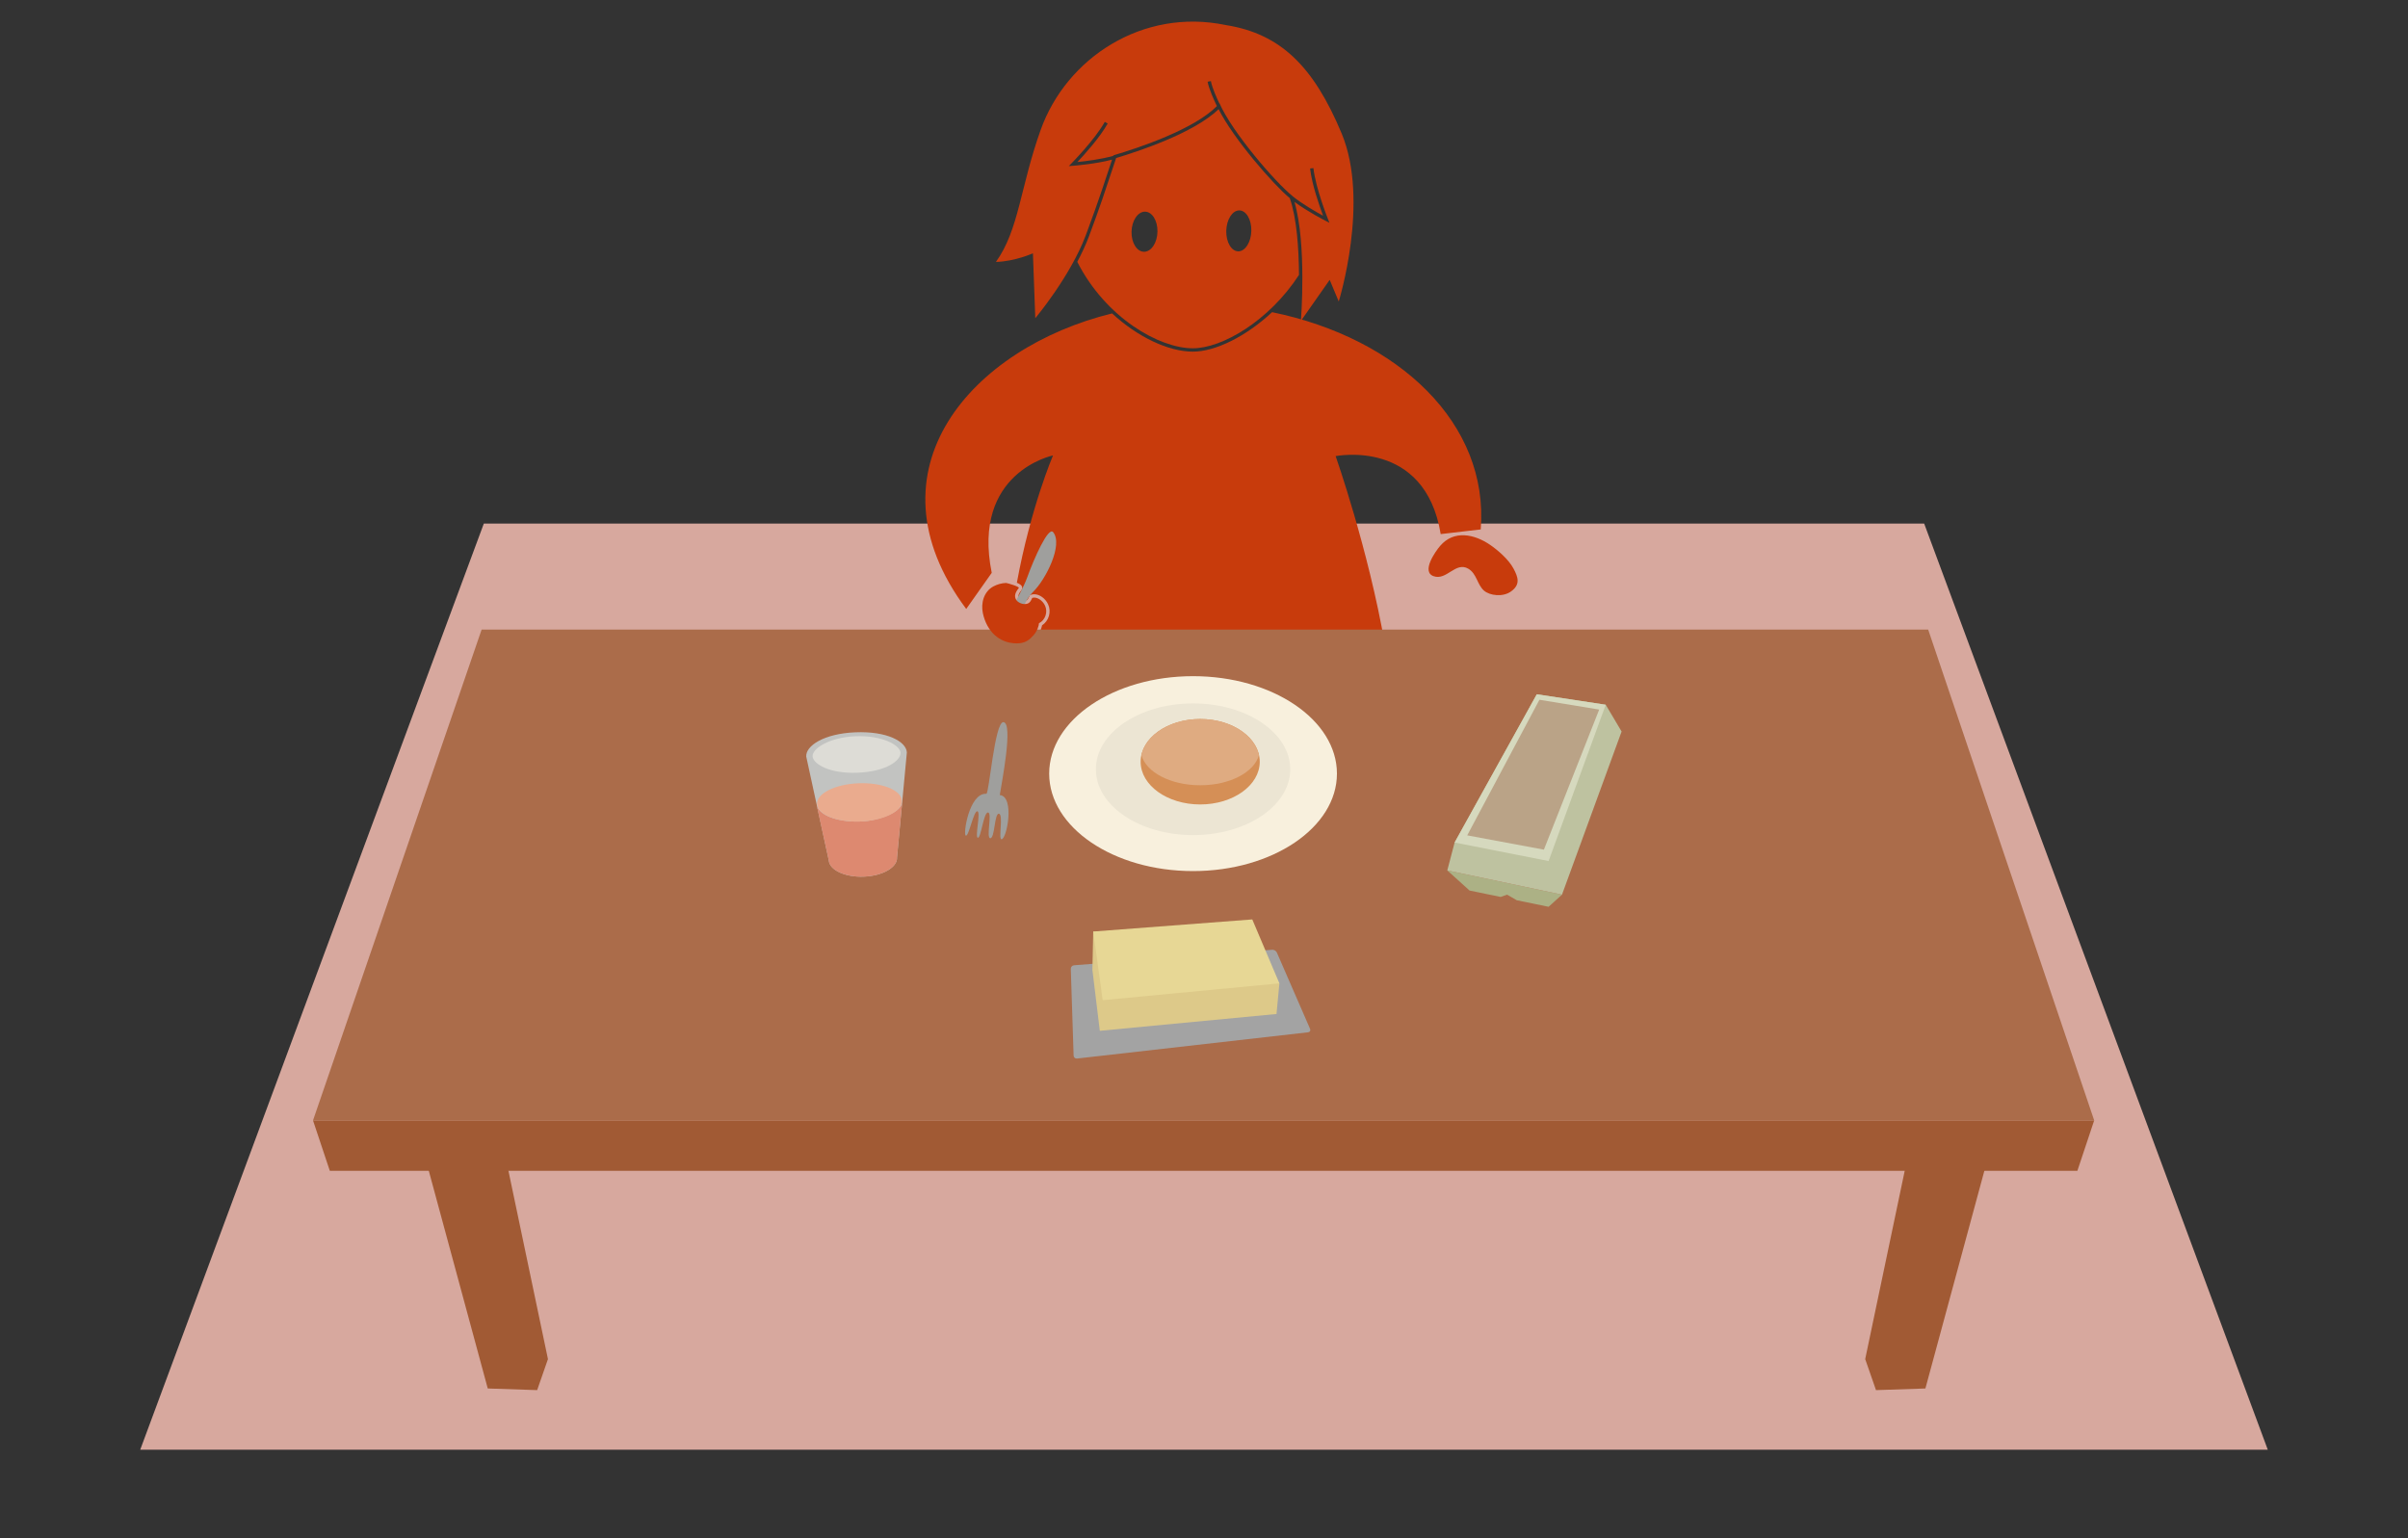 <?xml version="1.0" encoding="utf-8"?>
<!-- Generator: Adobe Illustrator 15.0.2, SVG Export Plug-In . SVG Version: 6.00 Build 0)  -->
<!DOCTYPE svg PUBLIC "-//W3C//DTD SVG 1.1//EN" "http://www.w3.org/Graphics/SVG/1.1/DTD/svg11.dtd">
<svg version="1.1" id="Layer_1" xmlns="http://www.w3.org/2000/svg" xmlns:xlink="http://www.w3.org/1999/xlink" x="0px" y="0px"
	 width="720px" height="460px" viewBox="0 0 720 460" enable-background="new 0 0 720 460" xml:space="preserve">
<rect x="0" y="0" width="720" height="460" fill="#333333" stroke="none"/>
<polygon fill="#D7A89E" points="678.075,433.535 41.925,433.535 144.662,156.583 575.339,156.583 "/>
<g>
	<g>
		<g>
			<g>
				<g>
					<path fill="#C83B0C" d="M452.578,170.09c-1.52-2.9-4.971-5.742-6.99-7.127c-4.709-3.234-10.84-4.568-14.99,0.291
						c-1.393,1.629-5.723,7.725-1.947,9.055c3.922,1.381,6.562-4.467,10.371-2.24c2.557,1.496,2.66,4.797,4.705,6.561
						c1.734,1.496,5.611,1.982,8.027,0.275C454.779,174.77,453.834,172.489,452.578,170.09z"/>
				</g>
				<g>
					<path fill="#C83B0C" d="M385.643,59.247c-5.02-4.141-16.889-17.85-21.283-26.605c-7.353,7.225-24.572,12.809-30.632,14.609
						c-0.392,1.139-0.833,2.482-1.337,4.008c-1.51,4.584-3.58,10.861-6.797,19.439c-0.965,2.576-2.176,5.146-3.486,7.605
						c8.526,16.76,24.518,25.854,34.557,25.854c8.705,0,22.722-8.107,31.737-21.941C388.354,74.551,387.775,65.338,385.643,59.247z
						 M342.1,75.292c-2.15,0.012-3.83-2.662-3.77-5.977c0.07-3.311,1.865-6.006,3.996-6.018c2.137-0.012,3.828,2.656,3.76,5.979
						C346.025,72.588,344.234,75.28,342.1,75.292z M370.283,75.165c-2.072,0.008-3.691-2.723-3.627-6.107
						c0.074-3.381,1.812-6.129,3.881-6.141c2.068-0.008,3.686,2.727,3.615,6.105C374.086,72.407,372.332,75.147,370.283,75.165z"/>
					<path fill="#C83B0C" d="M401.146,39.881c-8.355-20-18.254-29.826-34.711-32.398c-24.68-5.141-47.562,9.773-55.275,31.371
						c-6.115,17.117-6.475,29.877-13.375,39.473c5.699-0.148,11.062-2.58,11.062-2.58l0.705,19.41c0,0,10.479-12.469,15.105-24.811
						c4.057-10.818,6.312-18.051,7.848-22.609c-4.949,1.326-11.322,1.811-11.607,1.832l-1.328,0.098l0.935-0.947
						c0.068-0.068,6.866-6.992,9.829-12.273l0.872,0.488c-2.394,4.268-7.063,9.406-9.058,11.518
						c2.295-0.227,7.109-0.801,10.75-1.863c0.018-0.051,0.035-0.104,0.053-0.152c7.6-2.225,24.1-7.787,30.906-14.713
						c-0.859-1.768-2.328-4.994-2.783-7.277l0.98-0.195c0.407,2.039,1.684,4.91,2.535,6.684c0.015-0.018,0.032-0.035,0.047-0.053
						c3.734,8.598,16.713,23.652,21.854,27.766c0.005,0.012,0.009,0.025,0.014,0.039c2.939,2.371,7.092,4.732,9.1,5.82
						c-1.021-2.719-3.335-9.266-3.887-14.127l0.993-0.113c0.684,6.02,4.27,15.033,4.306,15.123l0.494,1.236l-1.186-0.605
						c-0.24-0.121-5.308-2.721-9.279-5.65c3.736,12.771,1.928,35.588,1.928,35.588l8.609-12.271l2.705,6.469
						C400.287,90.155,409.629,60.192,401.146,39.881z"/>
				</g>
			</g>
		</g>
	</g>
	<g>
		<g>
			<g>
				<g>
					<path fill="#C83B0C" d="M380.359,93.352c-7.643,7.145-16.861,11.805-23.695,11.805c-7.345,0-16.576-4.426-24.146-11.43
						c-41.641,10.195-74.648,46.727-43.615,88.378l7.629-10.802c-6.072-30.113,18.324-35.107,18.324-35.107
						s-6.668,15.531-10.812,38.072c0.708,0.301,1.307,0.658,1.492,1.053c0.185,0.389,0.131,0.836-0.141,1.164
						c-1.236,1.514-0.872,2.092-0.697,2.369c0.241,0.381,0.995,0.791,1.733,0.791l0.052-0.002c0.603-0.016,0.765-0.248,1.109-0.963
						c0.06-0.123,0.117-0.242,0.177-0.354l0.188-0.352l0.379-0.127c0.283-0.094,0.586-0.141,0.9-0.141
						c1.617,0,3.367,1.273,4.162,3.031c1.016,2.244,0.201,4.933-1.809,6.257c-0.186,0.988-0.762,2.453-1.792,3.605
						c-1.264,1.414-2.747,2.795-5.733,2.795c-0.896,0-1.754-0.107-2.576-0.293c-0.025,0.303-0.056,0.6-0.08,0.904
						c2.506,22.586,109.5,21.688,112.682-1.264c-4.955-28.568-14.727-56.339-14.727-56.339s26.703-5.395,31.41,23.316l11.973-1.391
						C445.254,126.719,418.295,101.149,380.359,93.352z"/>
				</g>
			</g>
		</g>
	</g>
	<g>
		<polygon fill="#A15A34" points="621.146,350.123 98.614,350.123 93.591,335.055 626.169,335.055 		"/>
		<polygon fill="#AB6C4A" points="626.169,335.055 93.591,335.055 144.004,188.285 576.536,188.285 		"/>
		<path fill="#9F9F9D" d="M307.176,172.575c2.041-5.656,6.283-15.184,7.715-13.441c3.062,3.73-2.199,14.23-6.088,17.961
			c-3.641,3.494-5.648,14.091-8.209,12.447C298.127,187.957,304.893,178.932,307.176,172.575z"/>
		<path fill="#C83B0C" d="M309.053,189.936c1.088-1.217,1.598-2.855,1.604-3.553c1.936-0.977,2.668-3.383,1.832-5.232
			c-0.766-1.691-2.57-2.773-3.838-2.353c-0.387,0.727-0.678,1.805-2.141,1.846c-1.1,0.029-2.215-0.555-2.658-1.256
			c-0.639-1.014-0.387-2.123,0.77-3.535c0.348-0.422-3.57-1.531-3.795-1.523c-1.311,0.033-2.674,0.428-3.822,1.047
			c-2.834,1.531-3.773,4.986-3.117,8.021c1.127,5.232,4.736,9,10.178,9C306.613,192.396,307.822,191.312,309.053,189.936z"/>
		<polygon fill="#A15A34" points="575.7,415.223 560.929,415.713 557.702,406.434 571.097,342.59 595.372,342.59 		"/>
		<polygon fill="#A15A34" points="145.841,415.223 160.613,415.713 163.839,406.434 150.444,342.59 126.169,342.59 		"/>
	</g>
	<ellipse fill="#F8F0DD" cx="356.729" cy="231.352" rx="43.019" ry="29.143"/>
	<ellipse fill="#ECE5D3" cx="356.73" cy="230.043" rx="29.064" ry="19.689"/>
	<g>
		<path fill="#9F9F9D" d="M294.926,237.381c-5.129-0.354-7.049,12.234-6.143,12.518c0.908,0.283,2.312-7.402,3.441-7.289
			c1.127,0.113-0.807,7.738,0.15,7.918c0.959,0.18,1.715-7.705,3.062-7.551c1.299,0.143-0.633,7.529,0.639,7.693
			c1.398,0.182,1.236-7.574,2.611-7.32c1.389,0.246-0.201,7.486,0.73,7.627c1.596,0.238,4.107-12.82-0.48-13.219
			c0.482-3.211,4.146-21.561,1.096-21.799C297.434,215.752,295.732,237.436,294.926,237.381z"/>
	</g>
	<g>
		<g>
			<path fill="#A3A3A3" d="M391.714,307.675c0.22,0.504-0.048,0.968-0.594,1.03l-69.082,7.848c-0.546,0.062-1.008-0.337-1.025-0.886
				l-0.842-25.924c-0.018-0.549,0.416-1.034,0.965-1.077l59.254-4.645c0.549-0.043,1.177,0.335,1.396,0.839L391.714,307.675z"/>
		</g>
		<polygon fill="#DDC989" points="381.68,303.232 328.846,308.262 326.633,290.053 326.877,278.57 382.543,294.07 		"/>
		<polygon fill="#E7D795" points="382.543,294.07 329.709,299.1 326.877,278.57 374.436,274.951 		"/>
	</g>
	<g>
		<g>
			<path fill="#C2C3C1" d="M255.709,218.998c-9.365,0.395-14.837,4.029-14.642,7.256l6.737,31.01
				c0.18,2.936,4.895,5.127,10.525,4.893c5.637-0.236,10.059-2.809,9.881-5.746l2.945-31.412
				C270.959,221.771,265.271,218.598,255.709,218.998z"/>
			<path fill="#DDDCD6" d="M269.252,225.078c0.141,2.291-4.121,5.643-12.809,6.004c-8.387,0.352-13.333-2.615-13.47-4.904
				c-0.141-2.293,4.942-5.678,12.806-6.006S269.111,222.787,269.252,225.078z"/>
		</g>
		<g>
			<path fill="#DD8970" d="M257.328,245.67c-5.885,0.244-11.882-1.385-13.089-4.617l3.565,16.211
				c0.18,2.936,4.895,5.127,10.525,4.893c5.637-0.236,10.059-2.809,9.881-5.746l1.535-16.422
				C269.471,242.775,263.219,245.422,257.328,245.67z"/>
		</g>
		<path fill="#EAAB8E" d="M269.664,239.422c0.191,3.158-5.328,5.953-12.336,6.248c-7.004,0.291-12.835-2.031-13.028-5.189
			s5.329-5.947,12.335-6.24S269.471,236.262,269.664,239.422z"/>
	</g>
	<g>
		<polygon fill="#ACB185" points="467.04,267.545 432.742,260.295 439.402,266.314 448.691,268.225 450.627,267.545 
			453.518,269.217 463.034,271.176 467.04,267.545 484.864,218.758 		"/>
		<polygon fill="#BEC2A0" points="467.04,267.545 432.742,260.295 434.934,251.953 459.51,207.621 480.118,210.754 484.864,218.758 
					"/>
		<polygon fill="#D6D9BE" points="463.034,257.492 434.934,251.953 459.51,207.621 480.118,210.754 		"/>
		<polygon fill="#BAA387" points="461.629,254.086 438.703,249.814 460.295,209.262 478.163,212.195 		"/>
	</g>
	<g>
		<ellipse fill="#D58F56" cx="358.861" cy="227.795" rx="17.811" ry="12.775"/>
		<path fill="#DFAB81" d="M358.861,234.83c8.881,0,16.225-3.92,17.568-9.041c-1.344-6.1-8.688-10.768-17.568-10.768
			s-16.223,4.668-17.57,10.768C342.639,230.91,349.98,234.83,358.861,234.83z"/>
	</g>
</g>
</svg>

